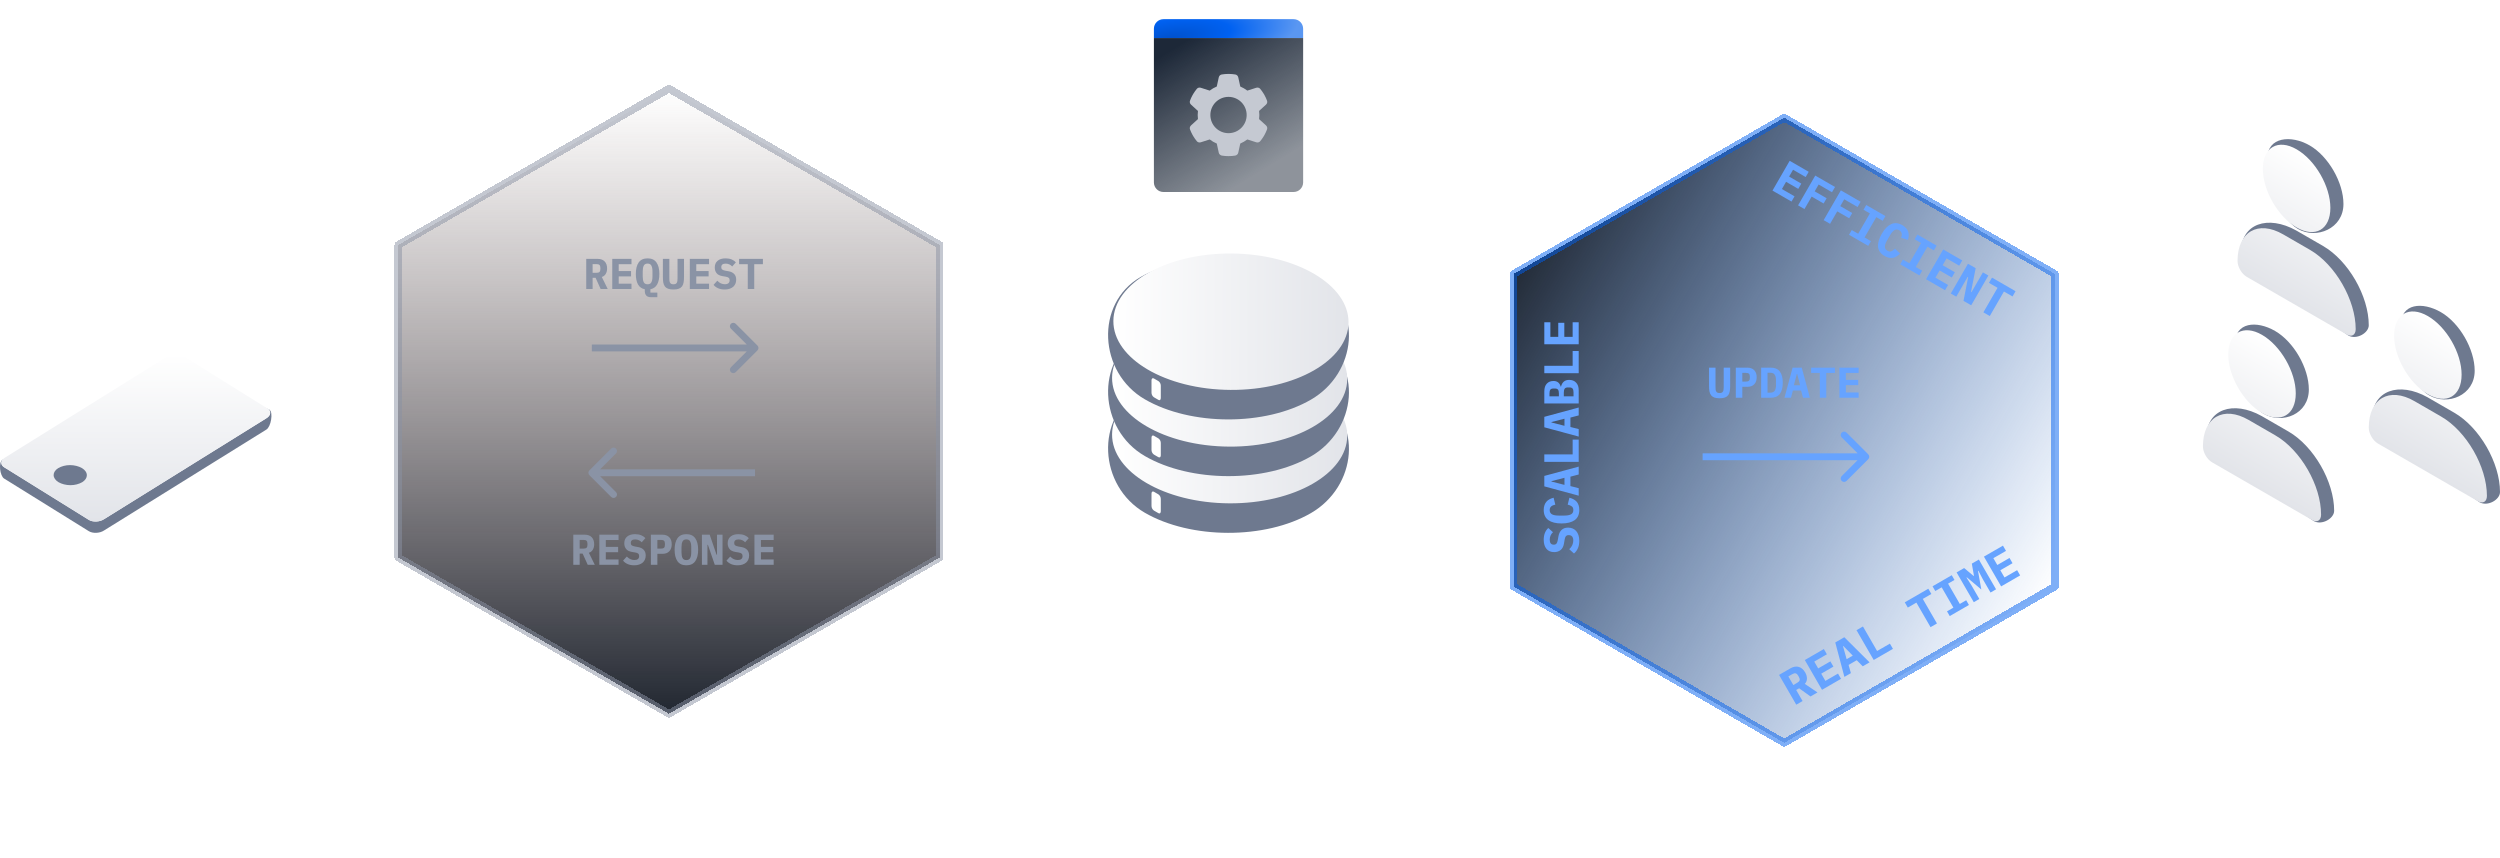 <svg width="530" height="182" viewBox="0 0 530 182" fill="none" xmlns="http://www.w3.org/2000/svg">
<path d="M244.627 6.09C244.627 4.97 245.535 4.062 246.655 4.062H274.236C275.357 4.062 276.264 4.97 276.264 6.09V8.066H244.627V6.09Z" fill="url(#paint0_radial_577_3623)"/>
<path d="M244.627 8.066H276.265V38.676C276.265 39.797 275.357 40.705 274.237 40.705H246.655C245.535 40.705 244.627 39.797 244.627 38.676V8.066Z" fill="url(#paint1_linear_577_3623)"/>
<path fill-rule="evenodd" clip-rule="evenodd" d="M268.398 22.18C268.629 21.965 268.725 21.635 268.612 21.343C268.463 20.937 268.282 20.546 268.078 20.175L267.918 19.899C267.693 19.525 267.441 19.171 267.166 18.835C266.962 18.592 266.631 18.508 266.332 18.604L264.436 19.208C263.98 18.856 263.445 18.563 262.938 18.341L262.512 16.398C262.444 16.088 262.206 15.843 261.893 15.791C261.423 15.712 260.94 15.671 260.446 15.671C259.953 15.671 259.469 15.712 259 15.791C258.686 15.843 258.448 16.088 258.38 16.398L257.955 18.341C257.417 18.563 256.913 18.856 256.457 19.208L254.562 18.604C254.261 18.508 253.929 18.592 253.728 18.835C253.452 19.171 253.2 19.525 252.975 19.899L252.816 20.175C252.61 20.546 252.429 20.937 252.279 21.343C252.168 21.639 252.261 21.965 252.495 22.18L253.967 23.521C253.93 23.804 253.911 24.093 253.911 24.386C253.911 24.678 253.93 24.968 253.967 25.25L252.495 26.591C252.261 26.806 252.168 27.136 252.279 27.429C252.429 27.834 252.609 28.225 252.816 28.596L252.975 28.872C253.2 29.247 253.452 29.601 253.728 29.938C253.929 30.179 254.261 30.264 254.562 30.169L256.457 29.563C256.913 29.914 257.417 30.206 257.955 30.431L258.38 32.375C258.448 32.681 258.686 32.899 259 32.981C259.469 33.059 259.953 33.1 260.416 33.1C260.94 33.1 261.423 33.059 261.893 32.981C262.206 32.899 262.444 32.681 262.512 32.375L262.938 30.431C263.445 30.206 263.98 29.914 264.436 29.563L266.332 30.169C266.631 30.264 266.962 30.179 267.166 29.938C267.441 29.601 267.693 29.247 267.918 28.872L268.078 28.596C268.282 28.225 268.463 27.834 268.612 27.429C268.725 27.136 268.629 26.806 268.398 26.591L266.924 25.25C266.962 24.968 266.982 24.678 266.982 24.386C266.982 24.093 266.962 23.804 266.924 23.521L268.398 22.18ZM260.445 28.234C262.571 28.234 264.294 26.511 264.294 24.386C264.294 22.26 262.571 20.537 260.445 20.537C258.32 20.537 256.597 22.26 256.597 24.386C256.597 26.511 258.32 28.234 260.445 28.234Z" fill="#C5C9D2"/>
<path d="M277.934 108.768C268.239 114.39 252.457 114.357 242.688 108.693C232.919 103.03 232.073 88.444 241.768 82.801C251.463 77.158 269.57 78.015 279.338 83.685C289.107 89.355 287.636 103.138 277.934 108.768Z" fill="#6E798F"/>
<path d="M285.611 92.406C285.661 84.421 274.542 77.877 260.776 77.79C247.01 77.703 235.81 84.106 235.76 92.091C235.71 100.076 246.829 106.619 260.595 106.706C274.361 106.793 285.561 100.39 285.611 92.406Z" fill="url(#paint2_linear_577_3623)"/>
<path d="M277.934 96.746C268.239 102.369 252.457 102.335 242.688 96.672C232.919 91.009 232.073 76.422 241.768 70.779C251.463 65.136 269.57 65.994 279.338 71.664C289.107 77.334 287.636 91.117 277.934 96.746Z" fill="#6E798F"/>
<path d="M285.611 80.382C285.661 72.398 274.542 65.854 260.776 65.767C247.01 65.68 235.81 72.083 235.76 80.068C235.71 88.053 246.829 94.596 260.595 94.683C274.361 94.77 285.561 88.368 285.611 80.382Z" fill="url(#paint3_linear_577_3623)"/>
<path d="M277.934 84.718C268.239 90.347 252.457 90.314 242.688 84.644C232.919 78.974 232.073 64.394 241.768 58.751C251.463 53.108 269.57 53.972 279.338 59.635C289.107 65.299 287.636 79.095 277.934 84.718Z" fill="#6E798F"/>
<path d="M285.887 68.36C285.937 60.375 274.817 53.831 261.051 53.744C247.285 53.657 236.085 60.06 236.035 68.045C235.985 76.03 247.104 82.573 260.87 82.66C274.637 82.747 285.837 76.344 285.887 68.36Z" fill="url(#paint4_linear_577_3623)"/>
<path d="M245.591 96.928L244.624 96.368C244.472 96.258 244.347 96.115 244.26 95.948C244.172 95.782 244.125 95.598 244.12 95.41V92.764C244.12 92.392 244.349 92.224 244.624 92.379L245.591 92.946C245.744 93.055 245.868 93.198 245.955 93.365C246.041 93.532 246.087 93.716 246.089 93.904V96.55C246.069 96.928 245.867 97.063 245.591 96.928Z" fill="white"/>
<path d="M245.591 84.778L244.624 84.218C244.471 84.11 244.345 83.966 244.258 83.8C244.17 83.633 244.123 83.448 244.12 83.26V80.614C244.12 80.243 244.349 80.074 244.624 80.236L245.591 80.796C245.743 80.906 245.867 81.05 245.953 81.216C246.04 81.382 246.086 81.567 246.089 81.755V84.4C246.069 84.778 245.867 84.954 245.591 84.778Z" fill="white"/>
<path d="M245.591 108.795L244.624 108.234C244.472 108.125 244.347 107.981 244.26 107.815C244.172 107.648 244.125 107.464 244.12 107.276V104.63C244.12 104.259 244.349 104.09 244.624 104.245L245.591 104.812C245.744 104.921 245.868 105.065 245.955 105.231C246.041 105.398 246.087 105.583 246.089 105.771V108.403C246.069 108.788 245.867 108.956 245.591 108.795Z" fill="white"/>
<path d="M232.143 135.021V132.763L230.123 128.641H231.649L232.326 130.122L232.819 131.374H232.893L233.386 130.122L234.063 128.641H235.534L233.514 132.763V135.021H232.143ZM238.309 135.131C237.456 135.131 236.826 134.841 236.417 134.262C236.015 133.683 235.814 132.873 235.814 131.831C235.814 130.789 236.015 129.978 236.417 129.4C236.826 128.821 237.456 128.531 238.309 128.531C239.163 128.531 239.79 128.821 240.192 129.4C240.601 129.978 240.805 130.789 240.805 131.831C240.805 132.873 240.601 133.683 240.192 134.262C239.79 134.841 239.163 135.131 238.309 135.131ZM238.309 134.025C238.699 134.025 238.968 133.881 239.114 133.595C239.266 133.303 239.342 132.897 239.342 132.379V131.273C239.342 130.761 239.266 130.362 239.114 130.076C238.968 129.783 238.699 129.637 238.309 129.637C237.919 129.637 237.648 129.783 237.496 130.076C237.35 130.362 237.276 130.761 237.276 131.273V132.389C237.276 132.9 237.35 133.303 237.496 133.595C237.648 133.881 237.919 134.025 238.309 134.025ZM242.922 128.641V132.681C242.922 132.882 242.928 133.068 242.94 133.239C242.958 133.403 242.995 133.543 243.05 133.659C243.111 133.775 243.199 133.866 243.315 133.933C243.431 133.994 243.589 134.025 243.79 134.025C243.991 134.025 244.15 133.994 244.265 133.933C244.381 133.866 244.467 133.775 244.521 133.659C244.582 133.543 244.619 133.403 244.631 133.239C244.649 133.068 244.659 132.882 244.659 132.681V128.641H246.03V132.498C246.03 132.937 245.999 133.321 245.938 133.65C245.883 133.979 245.774 134.253 245.609 134.473C245.445 134.692 245.216 134.856 244.924 134.966C244.631 135.076 244.253 135.131 243.79 135.131C243.327 135.131 242.949 135.076 242.657 134.966C242.364 134.856 242.136 134.692 241.971 134.473C241.807 134.253 241.694 133.979 241.633 133.65C241.578 133.321 241.551 132.937 241.551 132.498V128.641H242.922ZM248.576 135.021H247.223V128.641H249.691C250.002 128.641 250.279 128.69 250.523 128.787C250.767 128.879 250.971 129.013 251.136 129.189C251.306 129.366 251.434 129.579 251.52 129.829C251.605 130.079 251.648 130.359 251.648 130.67C251.648 131.121 251.55 131.508 251.355 131.831C251.16 132.154 250.883 132.367 250.523 132.471L251.775 135.021H250.276L249.207 132.654H248.576V135.021ZM249.362 131.593C249.685 131.593 249.908 131.532 250.03 131.41C250.158 131.289 250.222 131.087 250.222 130.807V130.533C250.222 130.253 250.158 130.052 250.03 129.93C249.908 129.808 249.685 129.747 249.362 129.747H248.576V131.593H249.362ZM260.132 135.131C259.596 135.131 259.13 135.042 258.733 134.866C258.337 134.689 258.017 134.448 257.774 134.143L258.569 133.266C258.8 133.522 259.053 133.711 259.328 133.833C259.608 133.955 259.891 134.016 260.178 134.016C260.507 134.016 260.757 133.942 260.927 133.796C261.098 133.65 261.183 133.44 261.183 133.165C261.183 132.94 261.116 132.769 260.982 132.654C260.854 132.538 260.635 132.456 260.324 132.407L259.657 132.297C259.084 132.2 258.669 131.989 258.414 131.666C258.158 131.337 258.03 130.938 258.03 130.469C258.03 129.854 258.231 129.378 258.633 129.043C259.035 128.702 259.599 128.531 260.324 128.531C260.818 128.531 261.247 128.607 261.613 128.76C261.978 128.912 262.274 129.119 262.499 129.381L261.722 130.25C261.552 130.061 261.351 129.914 261.119 129.811C260.888 129.701 260.626 129.646 260.333 129.646C259.718 129.646 259.41 129.899 259.41 130.405C259.41 130.624 259.477 130.789 259.611 130.899C259.751 131.008 259.977 131.091 260.287 131.145L260.955 131.264C261.473 131.356 261.872 131.551 262.152 131.849C262.432 132.148 262.573 132.55 262.573 133.056C262.573 133.354 262.521 133.632 262.417 133.888C262.314 134.137 262.158 134.357 261.951 134.546C261.744 134.728 261.488 134.872 261.183 134.975C260.885 135.079 260.534 135.131 260.132 135.131ZM265.028 135.021V132.763L263.008 128.641H264.534L265.211 130.122L265.704 131.374H265.777L266.271 130.122L266.947 128.641H268.419L266.399 132.763V135.021H265.028ZM271.094 135.131C270.557 135.131 270.091 135.042 269.695 134.866C269.299 134.689 268.979 134.448 268.735 134.143L269.53 133.266C269.762 133.522 270.015 133.711 270.289 133.833C270.569 133.955 270.853 134.016 271.139 134.016C271.468 134.016 271.718 133.942 271.889 133.796C272.059 133.65 272.145 133.44 272.145 133.165C272.145 132.94 272.078 132.769 271.944 132.654C271.816 132.538 271.596 132.456 271.285 132.407L270.618 132.297C270.045 132.2 269.631 131.989 269.375 131.666C269.119 131.337 268.991 130.938 268.991 130.469C268.991 129.854 269.192 129.378 269.594 129.043C269.997 128.702 270.56 128.531 271.285 128.531C271.779 128.531 272.209 128.607 272.574 128.76C272.94 128.912 273.235 129.119 273.461 129.381L272.684 130.25C272.513 130.061 272.312 129.914 272.081 129.811C271.849 129.701 271.587 129.646 271.295 129.646C270.679 129.646 270.371 129.899 270.371 130.405C270.371 130.624 270.438 130.789 270.573 130.899C270.713 131.008 270.938 131.091 271.249 131.145L271.916 131.264C272.434 131.356 272.833 131.551 273.114 131.849C273.394 132.148 273.534 132.55 273.534 133.056C273.534 133.354 273.482 133.632 273.379 133.888C273.275 134.137 273.12 134.357 272.913 134.546C272.705 134.728 272.449 134.872 272.145 134.975C271.846 135.079 271.496 135.131 271.094 135.131ZM277.36 129.765V135.021H275.989V129.765H274.152V128.641H279.198V129.765H277.36ZM280.145 135.021V128.641H284.221V129.765H281.516V131.228H284.13V132.352H281.516V133.897H284.221V135.021H280.145ZM288.834 132.178L288.907 130.396H288.825L287.636 133.677L286.448 130.396H286.366L286.439 132.178V135.021H285.251V128.641H286.869L287.655 130.789H287.728L288.514 128.641H290.022V135.021H288.834V132.178Z" fill="white"/>
<path d="M18.805 112.593L0.851 101.439C0.019 100.901 -0.419 98.048 0.56 97.46L35.487 77.957C36.465 77.37 37.933 77.272 38.764 77.811L57.13 86.876C57.962 87.414 57.452 90.481 56.474 91.068L22.082 112.446C21.153 113.082 19.636 113.131 18.805 112.593Z" fill="#6E798F"/>
<path d="M18.805 110.196L0.851 99.042C0.019 98.504 0.117 97.575 1.095 96.987L35.486 75.56C36.465 74.973 37.932 74.876 38.764 75.414L56.718 86.616C57.55 87.154 57.452 88.084 56.473 88.671L22.082 110.049C21.153 110.685 19.636 110.734 18.805 110.196Z" fill="white"/>
<path d="M18.805 110.196L0.851 99.042C0.019 98.504 0.117 97.575 1.095 96.987L35.486 75.56C36.465 74.973 37.932 74.876 38.764 75.414L56.718 86.616C57.55 87.154 57.452 88.084 56.473 88.671L22.082 110.049C21.153 110.685 19.636 110.734 18.805 110.196Z" fill="url(#paint5_linear_577_3623)"/>
<path d="M14.94 102.858C14.01 102.858 13.081 102.614 12.396 102.222C11.76 101.831 11.369 101.293 11.369 100.706C11.369 100.168 11.711 99.629 12.347 99.238C13.032 98.847 13.912 98.602 14.842 98.602C15.771 98.602 16.701 98.847 17.386 99.238C18.022 99.629 18.413 100.168 18.413 100.755C18.413 101.293 18.071 101.831 17.435 102.222C16.75 102.614 15.869 102.858 14.94 102.858Z" fill="#6E798F"/>
<path d="M487.132 48.526C491.085 50.809 496.812 48.468 496.812 43.252C496.812 38.677 493.608 33.117 489.655 30.835C485.702 28.553 480.682 29.014 480.682 33.589C480.682 38.165 483.179 46.244 487.132 48.526ZM492.49 52.149L486.821 48.876C480.788 45.502 475.071 47.369 475.071 53.564C475.071 54.803 477.999 57.245 479.069 57.862L497.86 71.139C499.597 72.087 502.179 70.587 502.179 68.961C502.179 62.767 497.841 55.239 492.49 52.149Z" fill="#6E798F"/>
<path d="M486.883 48.226C490.835 50.508 494.039 48.648 494.039 44.073C494.039 39.497 490.835 33.938 486.883 31.656C482.93 29.373 479.726 31.233 479.726 35.809C479.726 40.385 482.93 45.944 486.883 48.226ZM489.717 52.97L484.048 49.697C478.698 46.608 474.358 49.125 474.358 55.32C474.358 56.559 475.226 58.065 476.296 58.683L497.47 70.907C498.54 71.527 499.407 71.024 499.407 69.782C499.407 63.587 495.068 56.059 489.717 52.97Z" fill="url(#paint6_linear_577_3623)"/>
<path d="M514.968 83.805C518.921 86.088 524.632 83.816 524.632 78.6C524.632 74.025 521.428 68.466 517.476 66.183C513.523 63.901 508.984 64.326 508.984 68.902C508.984 73.478 511.015 81.523 514.968 83.805ZM520.31 87.498L514.641 84.224C508.608 80.85 502.892 82.717 502.892 88.912C502.892 90.151 505.819 92.593 506.889 93.21L525.681 106.487C527.417 107.435 530 105.935 530 104.309C530 98.115 525.661 90.587 520.31 87.498Z" fill="#6E798F"/>
<path d="M514.703 83.574C518.656 85.857 521.86 83.997 521.86 79.421C521.86 74.845 518.656 69.286 514.703 67.004C510.75 64.722 507.547 66.582 507.547 71.157C507.547 75.733 510.75 81.292 514.703 83.574ZM517.538 88.318L511.869 85.045C506.518 81.956 502.179 84.474 502.179 90.668C502.179 91.907 503.047 93.413 504.117 94.031L525.291 106.256C526.361 106.875 527.227 106.373 527.227 105.13C527.227 98.935 522.889 91.407 517.538 88.318Z" fill="url(#paint7_linear_577_3623)"/>
<path d="M479.92 87.729C483.873 90.011 489.474 87.797 489.474 82.582C489.474 78.006 486.27 72.447 482.317 70.165C478.364 67.882 473.825 68.308 473.825 72.883C473.825 77.459 475.967 85.447 479.92 87.729ZM485.152 91.479L479.482 88.206C473.45 84.831 467.733 86.699 467.733 92.893C467.733 94.132 470.66 96.574 471.731 97.192L490.522 110.469C492.258 111.416 494.841 109.916 494.841 108.291C494.841 102.096 490.502 94.568 485.152 91.479Z" fill="#6E798F"/>
<path d="M479.545 87.556C483.498 89.838 486.701 87.979 486.701 83.403C486.701 78.827 483.498 73.268 479.545 70.986C475.592 68.704 472.388 70.563 472.388 75.139C472.388 79.715 475.592 85.274 479.545 87.556ZM482.379 92.3L476.71 89.027C471.36 85.938 467.021 88.456 467.021 94.65C467.021 95.889 467.888 97.395 468.958 98.013L490.132 110.238C491.202 110.857 492.069 110.354 492.069 109.112C492.069 102.917 487.73 95.389 482.379 92.3Z" fill="url(#paint8_linear_577_3623)"/>
<path d="M481.151 135.021L479.405 128.641H480.722L481.517 131.867L481.983 133.878H482.047L482.522 131.867L483.327 128.641H484.579L482.833 135.021H481.151ZM485.489 135.021V128.641H489.52V129.628H486.687V131.292H489.42V132.279H486.687V134.034H489.52V135.021H485.489ZM491.939 130.442H491.848V135.021H490.824V128.641H492.296L493.968 133.22H494.06V128.641H495.083V135.021H493.612L491.939 130.442ZM496.36 128.641H498.343C499.172 128.641 499.787 128.915 500.19 129.464C500.598 130.012 500.802 130.801 500.802 131.831C500.802 132.867 500.598 133.659 500.19 134.207C499.787 134.75 499.172 135.021 498.343 135.021H496.36V128.641ZM498.261 134.061C498.7 134.061 499.023 133.918 499.23 133.632C499.443 133.345 499.55 132.928 499.55 132.379V131.273C499.55 130.731 499.443 130.317 499.23 130.03C499.023 129.744 498.7 129.601 498.261 129.601H497.539V134.061H498.261ZM503.915 135.131C503.501 135.131 503.141 135.058 502.837 134.911C502.532 134.759 502.279 134.543 502.078 134.262C501.883 133.982 501.737 133.638 501.639 133.229C501.548 132.821 501.502 132.355 501.502 131.831C501.502 131.313 501.548 130.85 501.639 130.442C501.737 130.027 501.883 129.68 502.078 129.4C502.279 129.119 502.532 128.906 502.837 128.76C503.141 128.607 503.501 128.531 503.915 128.531C504.744 128.531 505.353 128.821 505.743 129.4C506.133 129.978 506.328 130.789 506.328 131.831C506.328 132.873 506.133 133.683 505.743 134.262C505.353 134.841 504.744 135.131 503.915 135.131ZM503.915 134.153C504.129 134.153 504.308 134.113 504.455 134.034C504.601 133.949 504.717 133.83 504.802 133.677C504.893 133.525 504.957 133.339 504.994 133.12C505.037 132.894 505.058 132.644 505.058 132.37V131.282C505.058 130.734 504.973 130.301 504.802 129.985C504.637 129.668 504.342 129.509 503.915 129.509C503.489 129.509 503.19 129.668 503.02 129.985C502.855 130.301 502.773 130.734 502.773 131.282V132.379C502.773 132.928 502.855 133.36 503.02 133.677C503.19 133.994 503.489 134.153 503.915 134.153ZM508.583 135.021H507.385V128.641H509.807C510.429 128.641 510.904 128.818 511.233 129.171C511.562 129.524 511.727 130.006 511.727 130.615C511.727 131.084 511.617 131.481 511.398 131.804C511.185 132.12 510.877 132.321 510.475 132.407L511.837 135.021H510.52L509.305 132.544H508.583V135.021ZM509.561 131.612C509.884 131.612 510.115 131.548 510.255 131.42C510.395 131.286 510.466 131.075 510.466 130.789V130.442C510.466 130.155 510.395 129.948 510.255 129.82C510.115 129.686 509.884 129.619 509.561 129.619H508.583V131.612H509.561ZM514.804 135.131C514.255 135.131 513.786 135.036 513.396 134.847C513.012 134.658 512.698 134.409 512.455 134.098L513.177 133.348C513.414 133.622 513.67 133.827 513.945 133.961C514.225 134.089 514.523 134.153 514.84 134.153C515.206 134.153 515.486 134.07 515.681 133.906C515.876 133.741 515.974 133.504 515.974 133.193C515.974 132.937 515.901 132.745 515.754 132.617C515.608 132.483 515.361 132.389 515.014 132.334L514.338 132.224C513.746 132.12 513.326 131.907 513.076 131.584C512.826 131.255 512.701 130.868 512.701 130.423C512.701 129.814 512.899 129.348 513.296 129.025C513.692 128.696 514.24 128.531 514.941 128.531C515.441 128.531 515.87 128.61 516.23 128.769C516.595 128.927 516.888 129.144 517.107 129.418L516.403 130.167C516.233 129.966 516.029 129.808 515.791 129.692C515.553 129.57 515.273 129.509 514.95 129.509C514.255 129.509 513.908 129.796 513.908 130.368C513.908 130.612 513.981 130.798 514.127 130.926C514.274 131.054 514.523 131.148 514.877 131.209L515.544 131.328C516.099 131.432 516.51 131.636 516.778 131.941C517.046 132.245 517.18 132.635 517.18 133.111C517.18 133.409 517.129 133.683 517.025 133.933C516.921 134.177 516.769 134.39 516.568 134.573C516.367 134.75 516.117 134.887 515.818 134.984C515.526 135.082 515.188 135.131 514.804 135.131Z" fill="white"/>
<g filter="url(#filter0_d_577_3623)">
<path d="M141.821 151.326L199.206 118.195V51.933L141.821 18.802L84.436 51.933L84.436 118.195L141.821 151.326Z" fill="url(#paint9_linear_577_3623)" shape-rendering="crispEdges"/>
<path d="M141.821 151.326L199.206 118.195V51.933L141.821 18.802L84.436 51.933L84.436 118.195L141.821 151.326Z" stroke="#8A93A5" stroke-opacity="0.5" stroke-width="1.612" stroke-miterlimit="10" stroke-linejoin="round" shape-rendering="crispEdges"/>
</g>
<path d="M122.728 9.268H121.375V2.887H123.843C124.154 2.887 124.431 2.936 124.675 3.034C124.918 3.125 125.123 3.259 125.287 3.436C125.458 3.613 125.586 3.826 125.671 4.076C125.756 4.326 125.799 4.606 125.799 4.917C125.799 5.368 125.701 5.755 125.506 6.078C125.311 6.4 125.034 6.614 124.675 6.717L125.927 9.268H124.428L123.358 6.9H122.728V9.268ZM123.514 5.84C123.837 5.84 124.059 5.779 124.181 5.657C124.309 5.535 124.373 5.334 124.373 5.054V4.78C124.373 4.499 124.309 4.298 124.181 4.176C124.059 4.054 123.837 3.993 123.514 3.993H122.728V5.84H123.514ZM126.892 9.268V2.887H130.969V4.012H128.263V5.474H130.878V6.599H128.263V8.143H130.969V9.268H126.892ZM134.283 9.377C133.747 9.377 133.281 9.289 132.885 9.112C132.489 8.935 132.169 8.695 131.925 8.39L132.72 7.513C132.952 7.769 133.205 7.957 133.479 8.079C133.759 8.201 134.043 8.262 134.329 8.262C134.658 8.262 134.908 8.189 135.079 8.043C135.249 7.896 135.335 7.686 135.335 7.412C135.335 7.187 135.268 7.016 135.133 6.9C135.005 6.784 134.786 6.702 134.475 6.653L133.808 6.544C133.235 6.446 132.821 6.236 132.565 5.913C132.309 5.584 132.181 5.185 132.181 4.716C132.181 4.1 132.382 3.625 132.784 3.29C133.187 2.948 133.75 2.778 134.475 2.778C134.969 2.778 135.399 2.854 135.764 3.006C136.13 3.159 136.425 3.366 136.651 3.628L135.874 4.496C135.703 4.307 135.502 4.161 135.271 4.057C135.039 3.948 134.777 3.893 134.484 3.893C133.869 3.893 133.561 4.146 133.561 4.652C133.561 4.871 133.628 5.035 133.762 5.145C133.903 5.255 134.128 5.337 134.439 5.392L135.106 5.511C135.624 5.602 136.023 5.797 136.303 6.096C136.584 6.394 136.724 6.797 136.724 7.302C136.724 7.601 136.672 7.878 136.569 8.134C136.465 8.384 136.31 8.603 136.102 8.792C135.895 8.975 135.639 9.118 135.335 9.222C135.036 9.325 134.686 9.377 134.283 9.377ZM140.55 4.012V9.268H139.179V4.012H137.342V2.887H142.388V4.012H140.55ZM152.06 9.268L151.658 7.732H149.912L149.519 9.268H148.13L149.857 2.887H151.795L153.523 9.268H152.06ZM150.826 4.213H150.753L150.132 6.626H151.448L150.826 4.213ZM154.26 9.268V2.887H156.728C157.038 2.887 157.316 2.936 157.559 3.034C157.803 3.125 158.007 3.259 158.172 3.436C158.342 3.613 158.47 3.826 158.556 4.076C158.641 4.326 158.684 4.606 158.684 4.917C158.684 5.227 158.641 5.508 158.556 5.758C158.47 6.007 158.342 6.221 158.172 6.397C158.007 6.574 157.803 6.711 157.559 6.809C157.316 6.9 157.038 6.946 156.728 6.946H155.64V9.268H154.26ZM155.64 5.84H156.38C156.703 5.84 156.926 5.779 157.047 5.657C157.175 5.535 157.239 5.334 157.239 5.054V4.78C157.239 4.499 157.175 4.298 157.047 4.176C156.926 4.054 156.703 3.993 156.38 3.993H155.64V5.84ZM159.731 9.268V8.253H161.102V3.902H159.731V2.887H163.844V3.902H162.473V8.253H163.844V9.268H159.731Z" fill="white"/>
<g clip-path="url(#clip0_577_3623)">
<path d="M125.634 61.264H124.281V54.884H126.749C127.06 54.884 127.337 54.933 127.581 55.03C127.824 55.122 128.029 55.256 128.193 55.432C128.364 55.609 128.492 55.822 128.577 56.072C128.662 56.322 128.705 56.602 128.705 56.913C128.705 57.364 128.608 57.751 128.413 58.074C128.218 58.397 127.94 58.61 127.581 58.714L128.833 61.264H127.334L126.264 58.897H125.634V61.264ZM126.42 57.836C126.743 57.836 126.965 57.776 127.087 57.654C127.215 57.532 127.279 57.331 127.279 57.05V56.776C127.279 56.496 127.215 56.295 127.087 56.173C126.965 56.051 126.743 55.99 126.42 55.99H125.634V57.836H126.42ZM129.798 61.264V54.884H133.875V56.008H131.169V57.471H133.784V58.595H131.169V60.14H133.875V61.264H129.798ZM139.356 63.01H138.058C137.564 63.01 137.214 62.891 137.007 62.654C136.8 62.416 136.696 62.096 136.696 61.694V61.319C136.044 61.191 135.562 60.85 135.252 60.295C134.947 59.735 134.795 58.994 134.795 58.074C134.795 57.032 134.996 56.222 135.398 55.643C135.806 55.064 136.437 54.774 137.29 54.774C138.143 54.774 138.771 55.064 139.173 55.643C139.581 56.222 139.785 57.032 139.785 58.074C139.785 58.994 139.63 59.735 139.319 60.295C139.015 60.85 138.536 61.191 137.884 61.319V62.032H139.356V63.01ZM137.29 60.268C137.68 60.268 137.948 60.125 138.094 59.838C138.247 59.546 138.323 59.141 138.323 58.623V57.517C138.323 57.005 138.247 56.605 138.094 56.319C137.948 56.027 137.68 55.88 137.29 55.88C136.9 55.88 136.629 56.027 136.477 56.319C136.33 56.605 136.257 57.005 136.257 57.517V58.632C136.257 59.144 136.33 59.546 136.477 59.838C136.629 60.125 136.9 60.268 137.29 60.268ZM141.902 54.884V58.924C141.902 59.125 141.909 59.311 141.921 59.482C141.939 59.646 141.976 59.786 142.03 59.902C142.091 60.018 142.18 60.109 142.296 60.176C142.411 60.237 142.57 60.268 142.771 60.268C142.972 60.268 143.13 60.237 143.246 60.176C143.362 60.109 143.447 60.018 143.502 59.902C143.563 59.786 143.6 59.646 143.612 59.482C143.63 59.311 143.639 59.125 143.639 58.924V54.884H145.01V58.741C145.01 59.18 144.98 59.564 144.919 59.893C144.864 60.222 144.754 60.496 144.59 60.716C144.425 60.935 144.197 61.1 143.904 61.209C143.612 61.319 143.234 61.374 142.771 61.374C142.308 61.374 141.93 61.319 141.637 61.209C141.345 61.1 141.116 60.935 140.952 60.716C140.787 60.496 140.675 60.222 140.614 59.893C140.559 59.564 140.531 59.18 140.531 58.741V54.884H141.902ZM146.241 61.264V54.884H150.317V56.008H147.612V57.471H150.226V58.595H147.612V60.14H150.317V61.264H146.241ZM153.632 61.374C153.096 61.374 152.629 61.285 152.233 61.109C151.837 60.932 151.517 60.691 151.274 60.387L152.069 59.509C152.3 59.765 152.553 59.954 152.827 60.076C153.108 60.198 153.391 60.259 153.678 60.259C154.007 60.259 154.256 60.186 154.427 60.039C154.598 59.893 154.683 59.683 154.683 59.409C154.683 59.183 154.616 59.013 154.482 58.897C154.354 58.781 154.135 58.699 153.824 58.65L153.157 58.54C152.584 58.443 152.169 58.233 151.913 57.91C151.657 57.581 151.53 57.181 151.53 56.712C151.53 56.097 151.731 55.621 152.133 55.286C152.535 54.945 153.099 54.774 153.824 54.774C154.317 54.774 154.747 54.85 155.113 55.003C155.478 55.155 155.774 55.362 155.999 55.624L155.222 56.493C155.052 56.304 154.851 56.158 154.619 56.054C154.387 55.944 154.125 55.889 153.833 55.889C153.217 55.889 152.91 56.142 152.91 56.648C152.91 56.867 152.977 57.032 153.111 57.142C153.251 57.251 153.476 57.334 153.787 57.389L154.454 57.507C154.972 57.599 155.372 57.794 155.652 58.092C155.932 58.391 156.072 58.793 156.072 59.299C156.072 59.597 156.021 59.875 155.917 60.131C155.813 60.381 155.658 60.6 155.451 60.789C155.244 60.972 154.988 61.115 154.683 61.218C154.384 61.322 154.034 61.374 153.632 61.374ZM159.899 56.008V61.264H158.528V56.008H156.69V54.884H161.736V56.008H159.899Z" fill="#8A93A5"/>
<path d="M160.583 73.26C160.866 73.543 160.866 74.001 160.583 74.284L155.971 78.897C155.688 79.18 155.229 79.18 154.946 78.897C154.663 78.614 154.663 78.155 154.946 77.872L159.046 73.772L154.946 69.672C154.663 69.389 154.663 68.93 154.946 68.647C155.229 68.364 155.688 68.364 155.971 68.647L160.583 73.26ZM125.467 73.772C125.467 73.047 125.467 73.047 125.467 73.047C125.467 73.047 125.467 73.047 125.467 73.047C125.467 73.047 125.467 73.047 125.468 73.047C125.469 73.047 125.47 73.047 125.471 73.047C125.474 73.047 125.478 73.047 125.484 73.047C125.495 73.047 125.511 73.047 125.534 73.047C125.578 73.047 125.645 73.047 125.733 73.047C125.91 73.047 126.174 73.047 126.524 73.047C127.224 73.047 128.266 73.047 129.635 73.047C132.372 73.047 136.418 73.047 141.647 73.047L141.647 74.497C136.418 74.497 132.372 74.497 129.635 74.497C128.266 74.497 127.224 74.497 126.524 74.497C126.174 74.497 125.91 74.497 125.733 74.497C125.645 74.497 125.578 74.497 125.534 74.497C125.511 74.497 125.495 74.497 125.484 74.497C125.478 74.497 125.474 74.497 125.471 74.497C125.47 74.497 125.469 74.497 125.468 74.497C125.467 74.497 125.467 74.497 125.467 74.497C125.467 74.497 125.467 74.497 125.467 74.497C125.467 74.497 125.467 74.497 125.467 73.772ZM141.647 73.047C146.877 73.047 151.483 73.047 154.781 73.047C156.43 73.047 157.753 73.047 158.663 73.047C159.118 73.047 159.47 73.047 159.708 73.047C159.827 73.047 159.918 73.047 159.978 73.047C160.009 73.047 160.032 73.047 160.047 73.047C160.055 73.047 160.061 73.047 160.065 73.047C160.067 73.047 160.068 73.047 160.069 73.047C160.069 73.047 160.07 73.047 160.07 73.047C160.07 73.047 160.07 73.047 160.07 73.047C160.07 73.047 160.07 73.047 160.07 73.772C160.07 74.497 160.07 74.497 160.07 74.497C160.07 74.497 160.07 74.497 160.07 74.497C160.07 74.497 160.069 74.497 160.069 74.497C160.068 74.497 160.067 74.497 160.065 74.497C160.061 74.497 160.055 74.497 160.047 74.497C160.032 74.497 160.009 74.497 159.978 74.497C159.918 74.497 159.827 74.497 159.708 74.497C159.47 74.497 159.118 74.497 158.663 74.497C157.753 74.497 156.43 74.497 154.781 74.497C151.483 74.497 146.877 74.497 141.647 74.497L141.647 73.047Z" fill="#8A93A5"/>
<path d="M124.955 100.737C124.672 100.454 124.672 99.995 124.955 99.712L129.567 95.1C129.85 94.817 130.309 94.817 130.592 95.1C130.875 95.383 130.875 95.842 130.592 96.125L126.492 100.225L130.592 104.324C130.875 104.607 130.875 105.066 130.592 105.349C130.309 105.632 129.85 105.632 129.567 105.349L124.955 100.737ZM160.071 100.225C160.071 100.949 160.071 100.949 160.071 100.949C160.071 100.949 160.071 100.949 160.071 100.949C160.07 100.949 160.07 100.949 160.07 100.949C160.069 100.949 160.068 100.949 160.067 100.949C160.064 100.949 160.06 100.949 160.054 100.949C160.043 100.949 160.026 100.949 160.004 100.949C159.96 100.949 159.893 100.949 159.805 100.949C159.628 100.949 159.363 100.949 159.013 100.949C158.314 100.949 157.272 100.949 155.903 100.949C153.165 100.949 149.12 100.949 143.89 100.949L143.89 99.5C149.12 99.5 153.165 99.5 155.903 99.5C157.272 99.5 158.314 99.5 159.013 99.5C159.363 99.5 159.628 99.5 159.805 99.5C159.893 99.5 159.96 99.5 160.004 99.5C160.026 99.5 160.043 99.5 160.054 99.5C160.06 99.5 160.064 99.5 160.067 99.5C160.068 99.5 160.069 99.5 160.07 99.5C160.07 99.5 160.07 99.5 160.071 99.5C160.071 99.5 160.071 99.5 160.071 99.5C160.071 99.5 160.071 99.5 160.071 100.225ZM143.89 100.949C138.66 100.949 134.055 100.949 130.756 100.949C129.107 100.949 127.785 100.949 126.875 100.949C126.42 100.949 126.068 100.949 125.83 100.949C125.711 100.949 125.62 100.949 125.559 100.949C125.529 100.949 125.506 100.949 125.49 100.949C125.483 100.949 125.477 100.949 125.473 100.949C125.471 100.949 125.47 100.949 125.469 100.949C125.468 100.949 125.468 100.949 125.468 100.949C125.467 100.949 125.467 100.949 125.467 100.949C125.467 100.949 125.467 100.949 125.467 100.225C125.467 99.5 125.467 99.5 125.467 99.5C125.467 99.5 125.467 99.5 125.468 99.5C125.468 99.5 125.468 99.5 125.469 99.5C125.47 99.5 125.471 99.5 125.473 99.5C125.477 99.5 125.483 99.5 125.49 99.5C125.506 99.5 125.529 99.5 125.559 99.5C125.62 99.5 125.711 99.5 125.83 99.5C126.068 99.5 126.42 99.5 126.875 99.5C127.785 99.5 129.107 99.5 130.756 99.5C134.055 99.5 138.66 99.5 143.89 99.5L143.89 100.949Z" fill="#8A93A5"/>
<path d="M122.893 119.733H121.541V113.353H124.009C124.319 113.353 124.597 113.402 124.84 113.499C125.084 113.59 125.288 113.724 125.453 113.901C125.623 114.078 125.751 114.291 125.837 114.541C125.922 114.791 125.965 115.071 125.965 115.382C125.965 115.833 125.867 116.22 125.672 116.543C125.477 116.866 125.2 117.079 124.84 117.183L126.093 119.733H124.594L123.524 117.365H122.893V119.733ZM123.679 116.305C124.002 116.305 124.225 116.244 124.347 116.122C124.475 116.001 124.539 115.799 124.539 115.519V115.245C124.539 114.965 124.475 114.763 124.347 114.642C124.225 114.52 124.002 114.459 123.679 114.459H122.893V116.305H123.679ZM127.058 119.733V113.353H131.135V114.477H128.429V115.94H131.043V117.064H128.429V118.609H131.135V119.733H127.058ZM134.449 119.843C133.913 119.843 133.447 119.754 133.051 119.578C132.655 119.401 132.335 119.16 132.091 118.855L132.886 117.978C133.118 118.234 133.371 118.423 133.645 118.545C133.925 118.667 134.208 118.727 134.495 118.727C134.824 118.727 135.074 118.654 135.244 118.508C135.415 118.362 135.5 118.152 135.5 117.877C135.5 117.652 135.433 117.481 135.299 117.365C135.171 117.25 134.952 117.167 134.641 117.119L133.974 117.009C133.401 116.912 132.987 116.701 132.731 116.378C132.475 116.049 132.347 115.65 132.347 115.181C132.347 114.565 132.548 114.09 132.95 113.755C133.352 113.414 133.916 113.243 134.641 113.243C135.135 113.243 135.564 113.319 135.93 113.472C136.296 113.624 136.591 113.831 136.817 114.093L136.04 114.962C135.869 114.773 135.668 114.626 135.436 114.523C135.205 114.413 134.943 114.358 134.65 114.358C134.035 114.358 133.727 114.611 133.727 115.117C133.727 115.336 133.794 115.501 133.928 115.611C134.068 115.72 134.294 115.802 134.604 115.857L135.272 115.976C135.79 116.068 136.189 116.263 136.469 116.561C136.749 116.86 136.89 117.262 136.89 117.768C136.89 118.066 136.838 118.344 136.734 118.599C136.631 118.849 136.475 119.069 136.268 119.258C136.061 119.44 135.805 119.584 135.5 119.687C135.202 119.791 134.851 119.843 134.449 119.843ZM137.983 119.733V113.353H140.451C140.762 113.353 141.039 113.402 141.283 113.499C141.526 113.59 141.731 113.724 141.895 113.901C142.066 114.078 142.194 114.291 142.279 114.541C142.364 114.791 142.407 115.071 142.407 115.382C142.407 115.693 142.364 115.973 142.279 116.223C142.194 116.473 142.066 116.686 141.895 116.863C141.731 117.039 141.526 117.177 141.283 117.274C141.039 117.365 140.762 117.411 140.451 117.411H139.363V119.733H137.983ZM139.363 116.305H140.104C140.427 116.305 140.649 116.244 140.771 116.122C140.899 116.001 140.963 115.799 140.963 115.519V115.245C140.963 114.965 140.899 114.763 140.771 114.642C140.649 114.52 140.427 114.459 140.104 114.459H139.363V116.305ZM145.511 119.843C144.658 119.843 144.027 119.553 143.619 118.974C143.217 118.395 143.016 117.585 143.016 116.543C143.016 115.501 143.217 114.69 143.619 114.111C144.027 113.533 144.658 113.243 145.511 113.243C146.364 113.243 146.992 113.533 147.394 114.111C147.802 114.69 148.007 115.501 148.007 116.543C148.007 117.585 147.802 118.395 147.394 118.974C146.992 119.553 146.364 119.843 145.511 119.843ZM145.511 118.737C145.901 118.737 146.169 118.593 146.316 118.307C146.468 118.014 146.544 117.609 146.544 117.091V115.985C146.544 115.473 146.468 115.074 146.316 114.788C146.169 114.495 145.901 114.349 145.511 114.349C145.121 114.349 144.85 114.495 144.698 114.788C144.551 115.074 144.478 115.473 144.478 115.985V117.1C144.478 117.612 144.551 118.014 144.698 118.307C144.85 118.593 145.121 118.737 145.511 118.737ZM150.078 115.492H149.977V119.733H148.807V113.353H150.453L151.906 117.594H152.007V113.353H153.177V119.733H151.531L150.078 115.492ZM156.372 119.843C155.836 119.843 155.37 119.754 154.974 119.578C154.578 119.401 154.258 119.16 154.014 118.855L154.809 117.978C155.041 118.234 155.294 118.423 155.568 118.545C155.848 118.667 156.132 118.727 156.418 118.727C156.747 118.727 156.997 118.654 157.167 118.508C157.338 118.362 157.423 118.152 157.423 117.877C157.423 117.652 157.356 117.481 157.222 117.365C157.094 117.25 156.875 117.167 156.564 117.119L155.897 117.009C155.324 116.912 154.91 116.701 154.654 116.378C154.398 116.049 154.27 115.65 154.27 115.181C154.27 114.565 154.471 114.09 154.873 113.755C155.275 113.414 155.839 113.243 156.564 113.243C157.058 113.243 157.487 113.319 157.853 113.472C158.219 113.624 158.514 113.831 158.74 114.093L157.963 114.962C157.792 114.773 157.591 114.626 157.359 114.523C157.128 114.413 156.866 114.358 156.573 114.358C155.958 114.358 155.65 114.611 155.65 115.117C155.65 115.336 155.717 115.501 155.851 115.611C155.991 115.72 156.217 115.802 156.528 115.857L157.195 115.976C157.713 116.068 158.112 116.263 158.392 116.561C158.673 116.86 158.813 117.262 158.813 117.768C158.813 118.066 158.761 118.344 158.657 118.599C158.554 118.849 158.398 119.069 158.191 119.258C157.984 119.44 157.728 119.584 157.423 119.687C157.125 119.791 156.774 119.843 156.372 119.843ZM159.943 119.733V113.353H164.019V114.477H161.314V115.94H163.928V117.064H161.314V118.609H164.019V119.733H159.943Z" fill="#8A93A5"/>
</g>
<g filter="url(#filter1_d_577_3623)">
<path d="M320.874 58.086L320.874 124.348L378.259 157.479L435.644 124.348L435.644 58.086L378.259 24.955L320.874 58.086Z" fill="url(#paint10_linear_577_3623)" shape-rendering="crispEdges"/>
<path d="M320.874 58.086L320.874 124.348L378.259 157.479L435.644 124.348L435.644 58.086L378.259 24.955L320.874 58.086Z" stroke="#0061F1" stroke-opacity="0.5" stroke-width="1.612" stroke-miterlimit="10" stroke-linejoin="round" shape-rendering="crispEdges"/>
</g>
<path d="M348.38 9.268L347.987 2.887H349.166L349.349 6.708L349.404 7.915H349.486L350.035 4.277H351.269L351.817 7.915H351.899L351.954 6.745L352.137 2.887H353.271L352.877 9.268H351.141L350.675 5.748H350.583L350.117 9.268H348.38ZM354.099 9.268V2.887H358.175V4.012H355.47V5.474H358.084V6.599H355.47V8.143H358.175V9.268H354.099ZM359.552 2.887H361.792C362.419 2.887 362.898 3.04 363.227 3.344C363.562 3.649 363.729 4.064 363.729 4.588C363.729 4.953 363.638 5.246 363.455 5.465C363.278 5.678 363.022 5.834 362.687 5.931V5.986C363.083 6.084 363.388 6.254 363.601 6.498C363.821 6.742 363.93 7.08 363.93 7.513C363.93 8.049 363.76 8.475 363.419 8.792C363.083 9.109 362.611 9.268 362.002 9.268H359.552V2.887ZM361.581 8.308C361.91 8.308 362.151 8.253 362.303 8.143C362.456 8.034 362.532 7.833 362.532 7.54V7.275C362.532 6.982 362.456 6.781 362.303 6.672C362.151 6.562 361.91 6.507 361.581 6.507H360.887V8.308H361.581ZM361.408 5.593C361.731 5.593 361.965 5.541 362.111 5.438C362.258 5.328 362.331 5.133 362.331 4.853V4.578C362.331 4.298 362.258 4.106 362.111 4.003C361.965 3.899 361.731 3.847 361.408 3.847H360.887V5.593H361.408ZM367.876 6.599H366.267V9.268H364.887V2.887H366.267V5.474H367.876V2.887H369.256V9.268H367.876V6.599ZM372.552 9.377C371.699 9.377 371.068 9.088 370.66 8.509C370.258 7.93 370.057 7.12 370.057 6.078C370.057 5.035 370.258 4.225 370.66 3.646C371.068 3.067 371.699 2.778 372.552 2.778C373.405 2.778 374.033 3.067 374.435 3.646C374.843 4.225 375.047 5.035 375.047 6.078C375.047 7.12 374.843 7.93 374.435 8.509C374.033 9.088 373.405 9.377 372.552 9.377ZM372.552 8.271C372.942 8.271 373.21 8.128 373.356 7.842C373.509 7.549 373.585 7.144 373.585 6.626V5.52C373.585 5.008 373.509 4.609 373.356 4.323C373.21 4.03 372.942 3.884 372.552 3.884C372.162 3.884 371.891 4.03 371.739 4.323C371.592 4.609 371.519 5.008 371.519 5.52V6.635C371.519 7.147 371.592 7.549 371.739 7.842C371.891 8.128 372.162 8.271 372.552 8.271ZM378.033 9.377C377.18 9.377 376.549 9.088 376.141 8.509C375.739 7.93 375.537 7.12 375.537 6.078C375.537 5.035 375.739 4.225 376.141 3.646C376.549 3.067 377.18 2.778 378.033 2.778C378.886 2.778 379.514 3.067 379.916 3.646C380.324 4.225 380.528 5.035 380.528 6.078C380.528 7.12 380.324 7.93 379.916 8.509C379.514 9.088 378.886 9.377 378.033 9.377ZM378.033 8.271C378.423 8.271 378.691 8.128 378.837 7.842C378.99 7.549 379.066 7.144 379.066 6.626V5.52C379.066 5.008 378.99 4.609 378.837 4.323C378.691 4.03 378.423 3.884 378.033 3.884C377.643 3.884 377.372 4.03 377.219 4.323C377.073 4.609 377 5.008 377 5.52V6.635C377 7.147 377.073 7.549 377.219 7.842C377.372 8.128 377.643 8.271 378.033 8.271ZM383.331 6.608L382.764 7.403V9.268H381.393V2.887H382.764V5.556H382.837L383.532 4.496L384.656 2.887H386.192L384.281 5.584L386.283 9.268H384.738L383.331 6.608ZM395.709 9.268L395.307 7.732H393.561L393.168 9.268H391.779L393.506 2.887H395.444L397.172 9.268H395.709ZM394.475 4.213H394.402L393.78 6.626H395.097L394.475 4.213ZM397.908 9.268V2.887H400.376C400.687 2.887 400.964 2.936 401.208 3.034C401.452 3.125 401.656 3.259 401.821 3.436C401.991 3.613 402.119 3.826 402.205 4.076C402.29 4.326 402.332 4.606 402.332 4.917C402.332 5.227 402.29 5.508 402.205 5.758C402.119 6.007 401.991 6.221 401.821 6.397C401.656 6.574 401.452 6.711 401.208 6.809C400.964 6.9 400.687 6.946 400.376 6.946H399.289V9.268H397.908ZM399.289 5.84H400.029C400.352 5.84 400.574 5.779 400.696 5.657C400.824 5.535 400.888 5.334 400.888 5.054V4.78C400.888 4.499 400.824 4.298 400.696 4.176C400.574 4.054 400.352 3.993 400.029 3.993H399.289V5.84ZM403.38 9.268V8.253H404.751V3.902H403.38V2.887H407.493V3.902H406.122V8.253H407.493V9.268H403.38Z" fill="white"/>
<path d="M375.766 40.404L379.412 34.09L383.447 36.419L382.804 37.532L380.127 35.986L379.291 37.433L381.878 38.927L381.236 40.04L378.648 38.546L377.766 40.075L380.444 41.621L379.801 42.734L375.766 40.404ZM381.191 43.536L384.837 37.221L389.025 39.64L388.383 40.753L385.551 39.118L384.715 40.565L387.249 42.028L386.606 43.141L384.073 41.678L382.548 44.32L381.191 43.536ZM386.615 46.668L390.261 40.353L394.45 42.772L393.807 43.884L390.976 42.25L390.14 43.697L392.673 45.16L392.031 46.272L389.498 44.81L387.972 47.452L386.615 46.668ZM391.995 49.774L392.574 48.77L393.931 49.553L396.418 45.247L395.061 44.463L395.64 43.459L399.712 45.809L399.132 46.814L397.775 46.03L395.289 50.337L396.646 51.12L396.066 52.124L391.995 49.774ZM399.537 54.273C398.692 53.785 398.229 53.14 398.146 52.336C398.073 51.53 398.336 50.608 398.935 49.571C399.533 48.533 400.199 47.848 400.93 47.514C401.671 47.178 402.464 47.254 403.308 47.741C403.634 47.929 403.894 48.14 404.089 48.373C404.294 48.604 404.441 48.85 404.532 49.111C404.622 49.372 404.66 49.648 404.646 49.937C404.638 50.23 404.587 50.534 404.493 50.85L403.049 50.426C403.099 50.254 403.137 50.091 403.162 49.937C403.187 49.782 403.186 49.637 403.16 49.501C403.14 49.369 403.087 49.246 403 49.131C402.923 49.014 402.806 48.911 402.649 48.82C402.281 48.608 401.935 48.601 401.611 48.8C401.297 48.996 400.993 49.348 400.701 49.855L400.063 50.958C399.771 51.465 399.617 51.907 399.6 52.283C399.593 52.657 399.774 52.95 400.142 53.163C400.455 53.344 400.737 53.378 400.987 53.265C401.244 53.156 401.492 52.969 401.732 52.706L402.821 53.745C402.595 53.984 402.357 54.18 402.107 54.334C401.864 54.491 401.605 54.598 401.33 54.657C401.058 54.709 400.772 54.704 400.469 54.643C400.173 54.584 399.863 54.461 399.537 54.273ZM402.844 56.038L403.424 55.033L404.781 55.817L407.267 51.511L405.91 50.727L406.49 49.723L410.561 52.073L409.981 53.078L408.624 52.294L406.138 56.6L407.495 57.384L406.915 58.388L402.844 56.038ZM408.314 59.196L411.959 52.881L415.994 55.21L415.352 56.323L412.674 54.777L411.838 56.225L414.426 57.718L413.783 58.831L411.196 57.337L410.313 58.866L412.991 60.412L412.349 61.525L408.314 59.196ZM417.247 58.757L417.148 58.699L414.724 62.897L413.566 62.228L417.212 55.913L418.841 56.854L417.855 61.882L417.955 61.939L420.378 57.742L421.536 58.41L417.891 64.725L416.262 63.785L417.247 58.757ZM424.835 61.798L421.832 67L420.475 66.217L423.478 61.015L421.659 59.965L422.302 58.852L427.296 61.735L426.653 62.848L424.835 61.798Z" fill="#66A3FF"/>
<path d="M334.811 114.646C334.811 115.258 334.71 115.791 334.508 116.244C334.306 116.697 334.031 117.062 333.683 117.341L332.68 116.432C332.972 116.167 333.188 115.878 333.328 115.565C333.467 115.244 333.536 114.921 333.536 114.593C333.536 114.217 333.453 113.932 333.286 113.737C333.119 113.542 332.878 113.444 332.565 113.444C332.307 113.444 332.112 113.521 331.98 113.674C331.848 113.82 331.754 114.071 331.698 114.426L331.573 115.189C331.461 115.843 331.221 116.317 330.852 116.609C330.476 116.902 330.019 117.048 329.483 117.048C328.78 117.048 328.237 116.818 327.854 116.359C327.464 115.899 327.269 115.255 327.269 114.426C327.269 113.862 327.356 113.371 327.53 112.953C327.704 112.535 327.941 112.198 328.24 111.94L329.233 112.828C329.017 113.023 328.849 113.253 328.731 113.517C328.606 113.782 328.543 114.081 328.543 114.416C328.543 115.119 328.832 115.471 329.41 115.471C329.661 115.471 329.849 115.394 329.974 115.241C330.1 115.081 330.194 114.823 330.256 114.468L330.392 113.705C330.497 113.113 330.719 112.657 331.061 112.337C331.402 112.017 331.862 111.856 332.44 111.856C332.781 111.856 333.098 111.916 333.39 112.034C333.676 112.152 333.926 112.33 334.142 112.567C334.351 112.803 334.515 113.096 334.633 113.444C334.752 113.785 334.811 114.186 334.811 114.646ZM334.811 108.1C334.811 109.075 334.484 109.799 333.829 110.273C333.167 110.739 332.238 110.972 331.04 110.972C329.842 110.972 328.916 110.739 328.261 110.273C327.599 109.799 327.269 109.075 327.269 108.1C327.269 107.724 327.321 107.393 327.425 107.107C327.523 106.815 327.662 106.564 327.843 106.355C328.024 106.146 328.244 105.976 328.501 105.843C328.759 105.704 329.048 105.596 329.368 105.519L329.724 106.982C329.549 107.024 329.389 107.073 329.243 107.128C329.097 107.184 328.971 107.257 328.867 107.348C328.762 107.431 328.682 107.539 328.627 107.671C328.564 107.797 328.533 107.95 328.533 108.131C328.533 108.556 328.7 108.859 329.034 109.04C329.361 109.214 329.818 109.301 330.403 109.301L331.677 109.301C332.262 109.301 332.722 109.214 333.056 109.04C333.383 108.859 333.547 108.556 333.547 108.131C333.547 107.769 333.435 107.508 333.213 107.348C332.99 107.18 332.704 107.059 332.356 106.982L332.711 105.519C333.032 105.596 333.321 105.704 333.578 105.843C333.836 105.976 334.059 106.146 334.247 106.355C334.428 106.564 334.567 106.815 334.665 107.107C334.762 107.393 334.811 107.724 334.811 108.1ZM334.686 100.593L332.931 101.053L332.931 103.048L334.686 103.497L334.686 105.085L327.394 103.11L327.394 100.896L334.686 98.921L334.686 100.593ZM328.909 102.003L328.909 102.087L331.667 102.797L331.667 101.293L328.909 102.003ZM334.686 97.912L327.394 97.912L327.394 96.335L333.401 96.335L333.401 93.201L334.686 93.201L334.686 97.912ZM334.686 88.065L332.931 88.525L332.931 90.52L334.686 90.969L334.686 92.557L327.394 90.583L327.394 88.368L334.686 86.394L334.686 88.065ZM328.909 89.476L328.909 89.559L331.667 90.27L331.667 88.765L328.909 89.476ZM327.394 85.541L327.394 82.982C327.394 82.265 327.568 81.718 327.916 81.342C328.265 80.959 328.738 80.767 329.337 80.767C329.755 80.767 330.089 80.872 330.34 81.081C330.584 81.283 330.761 81.575 330.873 81.958L330.935 81.958C331.047 81.506 331.242 81.157 331.52 80.914C331.799 80.663 332.185 80.538 332.68 80.538C333.293 80.538 333.78 80.733 334.142 81.123C334.504 81.506 334.686 82.045 334.686 82.742L334.686 85.541L327.394 85.541ZM333.589 83.222C333.589 82.846 333.526 82.571 333.401 82.397C333.275 82.223 333.045 82.136 332.711 82.136L332.408 82.136C332.074 82.136 331.844 82.223 331.719 82.397C331.593 82.571 331.531 82.846 331.531 83.222L331.531 84.016L333.589 84.016L333.589 83.222ZM330.486 83.421C330.486 83.052 330.427 82.784 330.309 82.616C330.183 82.449 329.96 82.366 329.64 82.366L329.327 82.366C329.006 82.366 328.787 82.449 328.668 82.616C328.55 82.784 328.491 83.052 328.491 83.421L328.491 84.016L330.486 84.016L330.486 83.421ZM334.686 79.121L327.394 79.121L327.394 77.544L333.401 77.544L333.401 74.41L334.686 74.41L334.686 79.121ZM334.686 72.983L327.394 72.983L327.394 68.323L328.679 68.323L328.679 71.416L330.35 71.416L330.35 68.428L331.635 68.428L331.635 71.416L333.401 71.416L333.401 68.323L334.686 68.323L334.686 72.983Z" fill="#66A3FF"/>
<g clip-path="url(#clip1_577_3623)">
<path d="M363.69 77.944V81.984C363.69 82.185 363.696 82.371 363.709 82.541C363.727 82.706 363.763 82.846 363.818 82.962C363.879 83.078 363.968 83.169 364.083 83.236C364.199 83.297 364.358 83.327 364.559 83.327C364.76 83.327 364.918 83.297 365.034 83.236C365.15 83.169 365.235 83.078 365.29 82.962C365.351 82.846 365.387 82.706 365.4 82.541C365.418 82.371 365.427 82.185 365.427 81.984V77.944H366.798V81.801C366.798 82.24 366.768 82.624 366.707 82.953C366.652 83.282 366.542 83.556 366.378 83.775C366.213 83.995 365.985 84.159 365.692 84.269C365.4 84.379 365.022 84.433 364.559 84.433C364.095 84.433 363.718 84.379 363.425 84.269C363.133 84.159 362.904 83.995 362.74 83.775C362.575 83.556 362.462 83.282 362.401 82.953C362.347 82.624 362.319 82.24 362.319 81.801V77.944H363.69ZM367.992 84.324V77.944H370.46C370.771 77.944 371.048 77.992 371.292 78.09C371.535 78.181 371.74 78.315 371.904 78.492C372.075 78.669 372.203 78.882 372.288 79.132C372.373 79.382 372.416 79.662 372.416 79.973C372.416 80.284 372.373 80.564 372.288 80.814C372.203 81.064 372.075 81.277 371.904 81.454C371.74 81.63 371.535 81.767 371.292 81.865C371.048 81.956 370.771 82.002 370.46 82.002H369.372V84.324H367.992ZM369.372 80.896H370.113C370.435 80.896 370.658 80.835 370.78 80.713C370.908 80.591 370.972 80.39 370.972 80.11V79.836C370.972 79.555 370.908 79.354 370.78 79.232C370.658 79.111 370.435 79.05 370.113 79.05H369.372V80.896ZM373.363 77.944H375.42C376.279 77.944 376.916 78.218 377.33 78.766C377.744 79.315 377.952 80.104 377.952 81.134C377.952 82.163 377.744 82.953 377.33 83.501C376.916 84.049 376.279 84.324 375.42 84.324H373.363V77.944ZM375.328 83.245C375.737 83.245 376.035 83.114 376.224 82.852C376.413 82.59 376.507 82.209 376.507 81.71V80.549C376.507 80.055 376.413 79.677 376.224 79.415C376.035 79.153 375.737 79.022 375.328 79.022H374.716V83.245H375.328ZM382.235 84.324L381.833 82.788H380.087L379.694 84.324H378.304L380.032 77.944H381.97L383.697 84.324H382.235ZM381.001 79.269H380.928L380.306 81.682H381.623L381.001 79.269ZM387.167 79.068V84.324H385.796V79.068H383.959V77.944H389.005V79.068H387.167ZM389.952 84.324V77.944H394.028V79.068H391.323V80.53H393.937V81.655H391.323V83.199H394.028V84.324H389.952Z" fill="#66A3FF"/>
<path d="M396.073 96.319C396.356 96.602 396.356 97.061 396.073 97.344L391.461 101.956C391.178 102.239 390.719 102.239 390.436 101.956C390.153 101.673 390.153 101.214 390.436 100.931L394.536 96.832L390.436 92.732C390.153 92.449 390.153 91.99 390.436 91.707C390.719 91.424 391.178 91.424 391.461 91.707L396.073 96.319ZM360.957 96.832C360.957 96.107 360.957 96.107 360.957 96.107C360.957 96.107 360.957 96.107 360.957 96.107C360.957 96.107 360.958 96.107 360.958 96.107C360.959 96.107 360.96 96.107 360.961 96.107C360.964 96.107 360.968 96.107 360.974 96.107C360.985 96.107 361.002 96.107 361.024 96.107C361.068 96.107 361.135 96.107 361.223 96.107C361.4 96.107 361.664 96.107 362.014 96.107C362.714 96.107 363.756 96.107 365.125 96.107C367.863 96.107 371.908 96.107 377.138 96.107L377.138 97.556C371.908 97.556 367.863 97.556 365.125 97.556C363.756 97.556 362.714 97.556 362.014 97.556C361.664 97.556 361.4 97.556 361.223 97.556C361.135 97.556 361.068 97.556 361.024 97.556C361.002 97.556 360.985 97.556 360.974 97.556C360.968 97.556 360.964 97.556 360.961 97.556C360.96 97.556 360.959 97.556 360.958 97.556C360.958 97.556 360.957 97.556 360.957 97.556C360.957 97.556 360.957 97.556 360.957 97.556C360.957 97.556 360.957 97.556 360.957 96.832ZM377.138 96.107C382.367 96.107 386.973 96.107 390.272 96.107C391.921 96.107 393.243 96.107 394.153 96.107C394.608 96.107 394.96 96.107 395.198 96.107C395.317 96.107 395.408 96.107 395.469 96.107C395.499 96.107 395.522 96.107 395.538 96.107C395.545 96.107 395.551 96.107 395.555 96.107C395.557 96.107 395.558 96.107 395.559 96.107C395.56 96.107 395.56 96.107 395.56 96.107C395.56 96.107 395.561 96.107 395.561 96.107C395.561 96.107 395.561 96.107 395.561 96.832C395.561 97.556 395.561 97.556 395.561 97.556C395.561 97.556 395.56 97.556 395.56 97.556C395.56 97.556 395.56 97.556 395.559 97.556C395.558 97.556 395.557 97.556 395.555 97.556C395.551 97.556 395.545 97.556 395.538 97.556C395.522 97.556 395.499 97.556 395.469 97.556C395.408 97.556 395.317 97.556 395.198 97.556C394.96 97.556 394.608 97.556 394.153 97.556C393.243 97.556 391.921 97.556 390.272 97.556C386.973 97.556 382.367 97.556 377.138 97.556L377.138 96.107Z" fill="#66A3FF"/>
</g>
<path d="M382.144 148.621L380.805 149.394L377.159 143.079L379.602 141.669C379.91 141.491 380.212 141.381 380.509 141.338C380.802 141.289 381.081 141.305 381.345 141.386C381.615 141.464 381.863 141.602 382.09 141.8C382.318 141.999 382.52 142.252 382.698 142.559C382.955 143.006 383.08 143.444 383.072 143.875C383.063 144.307 382.911 144.676 382.614 144.984L385.311 146.793L383.827 147.649L381.416 145.917L380.791 146.277L382.144 148.621ZM380.963 144.779C381.283 144.594 381.468 144.407 381.519 144.217C381.576 144.023 381.525 143.787 381.365 143.51L381.208 143.238C381.048 142.961 380.87 142.799 380.673 142.751C380.483 142.7 380.228 142.767 379.908 142.951L379.13 143.401L380.185 145.228L380.963 144.779ZM386.266 146.241L382.62 139.926L386.655 137.597L387.298 138.709L384.62 140.255L385.455 141.703L388.043 140.209L388.685 141.322L386.098 142.816L386.981 144.345L389.658 142.799L390.301 143.911L386.266 146.241ZM394.902 141.255L393.627 139.965L391.899 140.962L392.387 142.707L391.012 143.501L389.076 136.199L390.994 135.092L396.35 140.419L394.902 141.255ZM390.792 136.957L390.72 136.999L391.484 139.742L392.787 138.99L390.792 136.957ZM397.224 139.914L393.578 133.6L394.944 132.811L397.947 138.013L400.661 136.446L401.304 137.559L397.224 139.914ZM407.63 126.971L410.633 132.173L409.276 132.956L406.273 127.754L404.454 128.804L403.812 127.691L408.806 124.808L409.448 125.921L407.63 126.971ZM413.344 130.608L412.764 129.603L414.121 128.82L411.635 124.514L410.278 125.297L409.698 124.293L413.769 121.942L414.349 122.947L412.992 123.73L415.478 128.036L416.835 127.253L417.415 128.257L413.344 130.608ZM420.364 122.803L419.418 120.997L419.337 121.044L420.036 124.971L416.985 122.402L416.903 122.449L417.994 124.171L419.619 126.985L418.442 127.664L414.797 121.349L416.398 120.425L418.403 122.101L418.476 122.06L418.026 119.484L419.519 118.623L423.165 124.937L421.989 125.616L420.364 122.803ZM424.238 124.318L420.592 118.003L424.627 115.674L425.27 116.786L422.592 118.332L423.427 119.78L426.015 118.286L426.657 119.399L424.07 120.893L424.953 122.422L427.63 120.875L428.273 121.988L424.238 124.318Z" fill="#66A3FF"/>
<defs>
<filter id="filter0_d_577_3623" x="82.591" y="16.956" width="118.46" height="136.215" filterUnits="userSpaceOnUse" color-interpolation-filters="sRGB">
<feFlood flood-opacity="0" result="BackgroundImageFix"/>
<feColorMatrix in="SourceAlpha" type="matrix" values="0 0 0 0 0 0 0 0 0 0 0 0 0 0 0 0 0 0 127 0" result="hardAlpha"/>
<feOffset/>
<feGaussianBlur stdDeviation="0.52"/>
<feComposite in2="hardAlpha" operator="out"/>
<feColorMatrix type="matrix" values="0 0 0 0 0 0 0 0 0 0.301 0 0 0 0 0.75 0 0 0 1 0"/>
<feBlend mode="normal" in2="BackgroundImageFix" result="effect1_dropShadow_577_3623"/>
<feBlend mode="normal" in="SourceGraphic" in2="effect1_dropShadow_577_3623" result="shape"/>
</filter>
<filter id="filter1_d_577_3623" x="319.029" y="23.11" width="118.461" height="136.215" filterUnits="userSpaceOnUse" color-interpolation-filters="sRGB">
<feFlood flood-opacity="0" result="BackgroundImageFix"/>
<feColorMatrix in="SourceAlpha" type="matrix" values="0 0 0 0 0 0 0 0 0 0 0 0 0 0 0 0 0 0 127 0" result="hardAlpha"/>
<feOffset/>
<feGaussianBlur stdDeviation="0.52"/>
<feComposite in2="hardAlpha" operator="out"/>
<feColorMatrix type="matrix" values="0 0 0 0 0 0 0 0 0 0.301 0 0 0 0 0.75 0 0 0 1 0"/>
<feBlend mode="normal" in2="BackgroundImageFix" result="effect1_dropShadow_577_3623"/>
<feBlend mode="normal" in="SourceGraphic" in2="effect1_dropShadow_577_3623" result="shape"/>
</filter>
<radialGradient id="paint0_radial_577_3623" cx="0" cy="0" r="1" gradientUnits="userSpaceOnUse" gradientTransform="translate(247.944 8.187) rotate(-8.143) scale(27.46 8.138)">
<stop stop-color="#0051CC"/>
<stop offset="0.474" stop-color="#0061F1"/>
<stop offset="1" stop-color="#5A97F2"/>
</radialGradient>
<linearGradient id="paint1_linear_577_3623" x1="240.787" y1="15.15" x2="257.438" y2="42.533" gradientUnits="userSpaceOnUse">
<stop stop-color="#1D2838"/>
<stop offset="1" stop-color="#1D2838" stop-opacity="0.5"/>
</linearGradient>
<linearGradient id="paint2_linear_577_3623" x1="285.611" y1="92.406" x2="235.76" y2="92.094" gradientUnits="userSpaceOnUse">
<stop stop-color="#E2E4E9"/>
<stop offset="1" stop-color="white"/>
</linearGradient>
<linearGradient id="paint3_linear_577_3623" x1="285.611" y1="80.382" x2="235.76" y2="80.071" gradientUnits="userSpaceOnUse">
<stop stop-color="#E2E4E9"/>
<stop offset="1" stop-color="white"/>
</linearGradient>
<linearGradient id="paint4_linear_577_3623" x1="285.887" y1="68.36" x2="236.035" y2="68.048" gradientUnits="userSpaceOnUse">
<stop stop-color="#E2E4E9"/>
<stop offset="1" stop-color="white"/>
</linearGradient>
<linearGradient id="paint5_linear_577_3623" x1="28.784" y1="110.566" x2="28.784" y2="75.06" gradientUnits="userSpaceOnUse">
<stop stop-color="#E2E4E9"/>
<stop offset="1" stop-color="white"/>
</linearGradient>
<linearGradient id="paint6_linear_577_3623" x1="486.883" y1="64.795" x2="501.232" y2="39.94" gradientUnits="userSpaceOnUse">
<stop stop-color="#E2E4E9"/>
<stop offset="1" stop-color="white"/>
</linearGradient>
<linearGradient id="paint7_linear_577_3623" x1="514.703" y1="100.143" x2="529.053" y2="75.289" gradientUnits="userSpaceOnUse">
<stop stop-color="#E2E4E9"/>
<stop offset="1" stop-color="white"/>
</linearGradient>
<linearGradient id="paint8_linear_577_3623" x1="479.545" y1="104.125" x2="493.894" y2="79.27" gradientUnits="userSpaceOnUse">
<stop stop-color="#E2E4E9"/>
<stop offset="1" stop-color="white"/>
</linearGradient>
<linearGradient id="paint9_linear_577_3623" x1="141.821" y1="151.326" x2="141.821" y2="18.802" gradientUnits="userSpaceOnUse">
<stop stop-color="#212731"/>
<stop offset="1" stop-color="#5C4848" stop-opacity="0"/>
<stop offset="1" stop-color="#232B37"/>
</linearGradient>
<linearGradient id="paint10_linear_577_3623" x1="320.874" y1="58.086" x2="435.644" y2="124.348" gradientUnits="userSpaceOnUse">
<stop stop-color="#232B37"/>
<stop offset="1" stop-color="#004DBF" stop-opacity="0"/>
</linearGradient>
<clipPath id="clip0_577_3623">
<rect width="50.366" height="69.469" fill="white" transform="translate(117.586 52.264)"/>
</clipPath>
<clipPath id="clip1_577_3623">
<rect width="50.365" height="32.016" fill="white" transform="translate(353.076 75.324)"/>
</clipPath>
</defs>
</svg>
